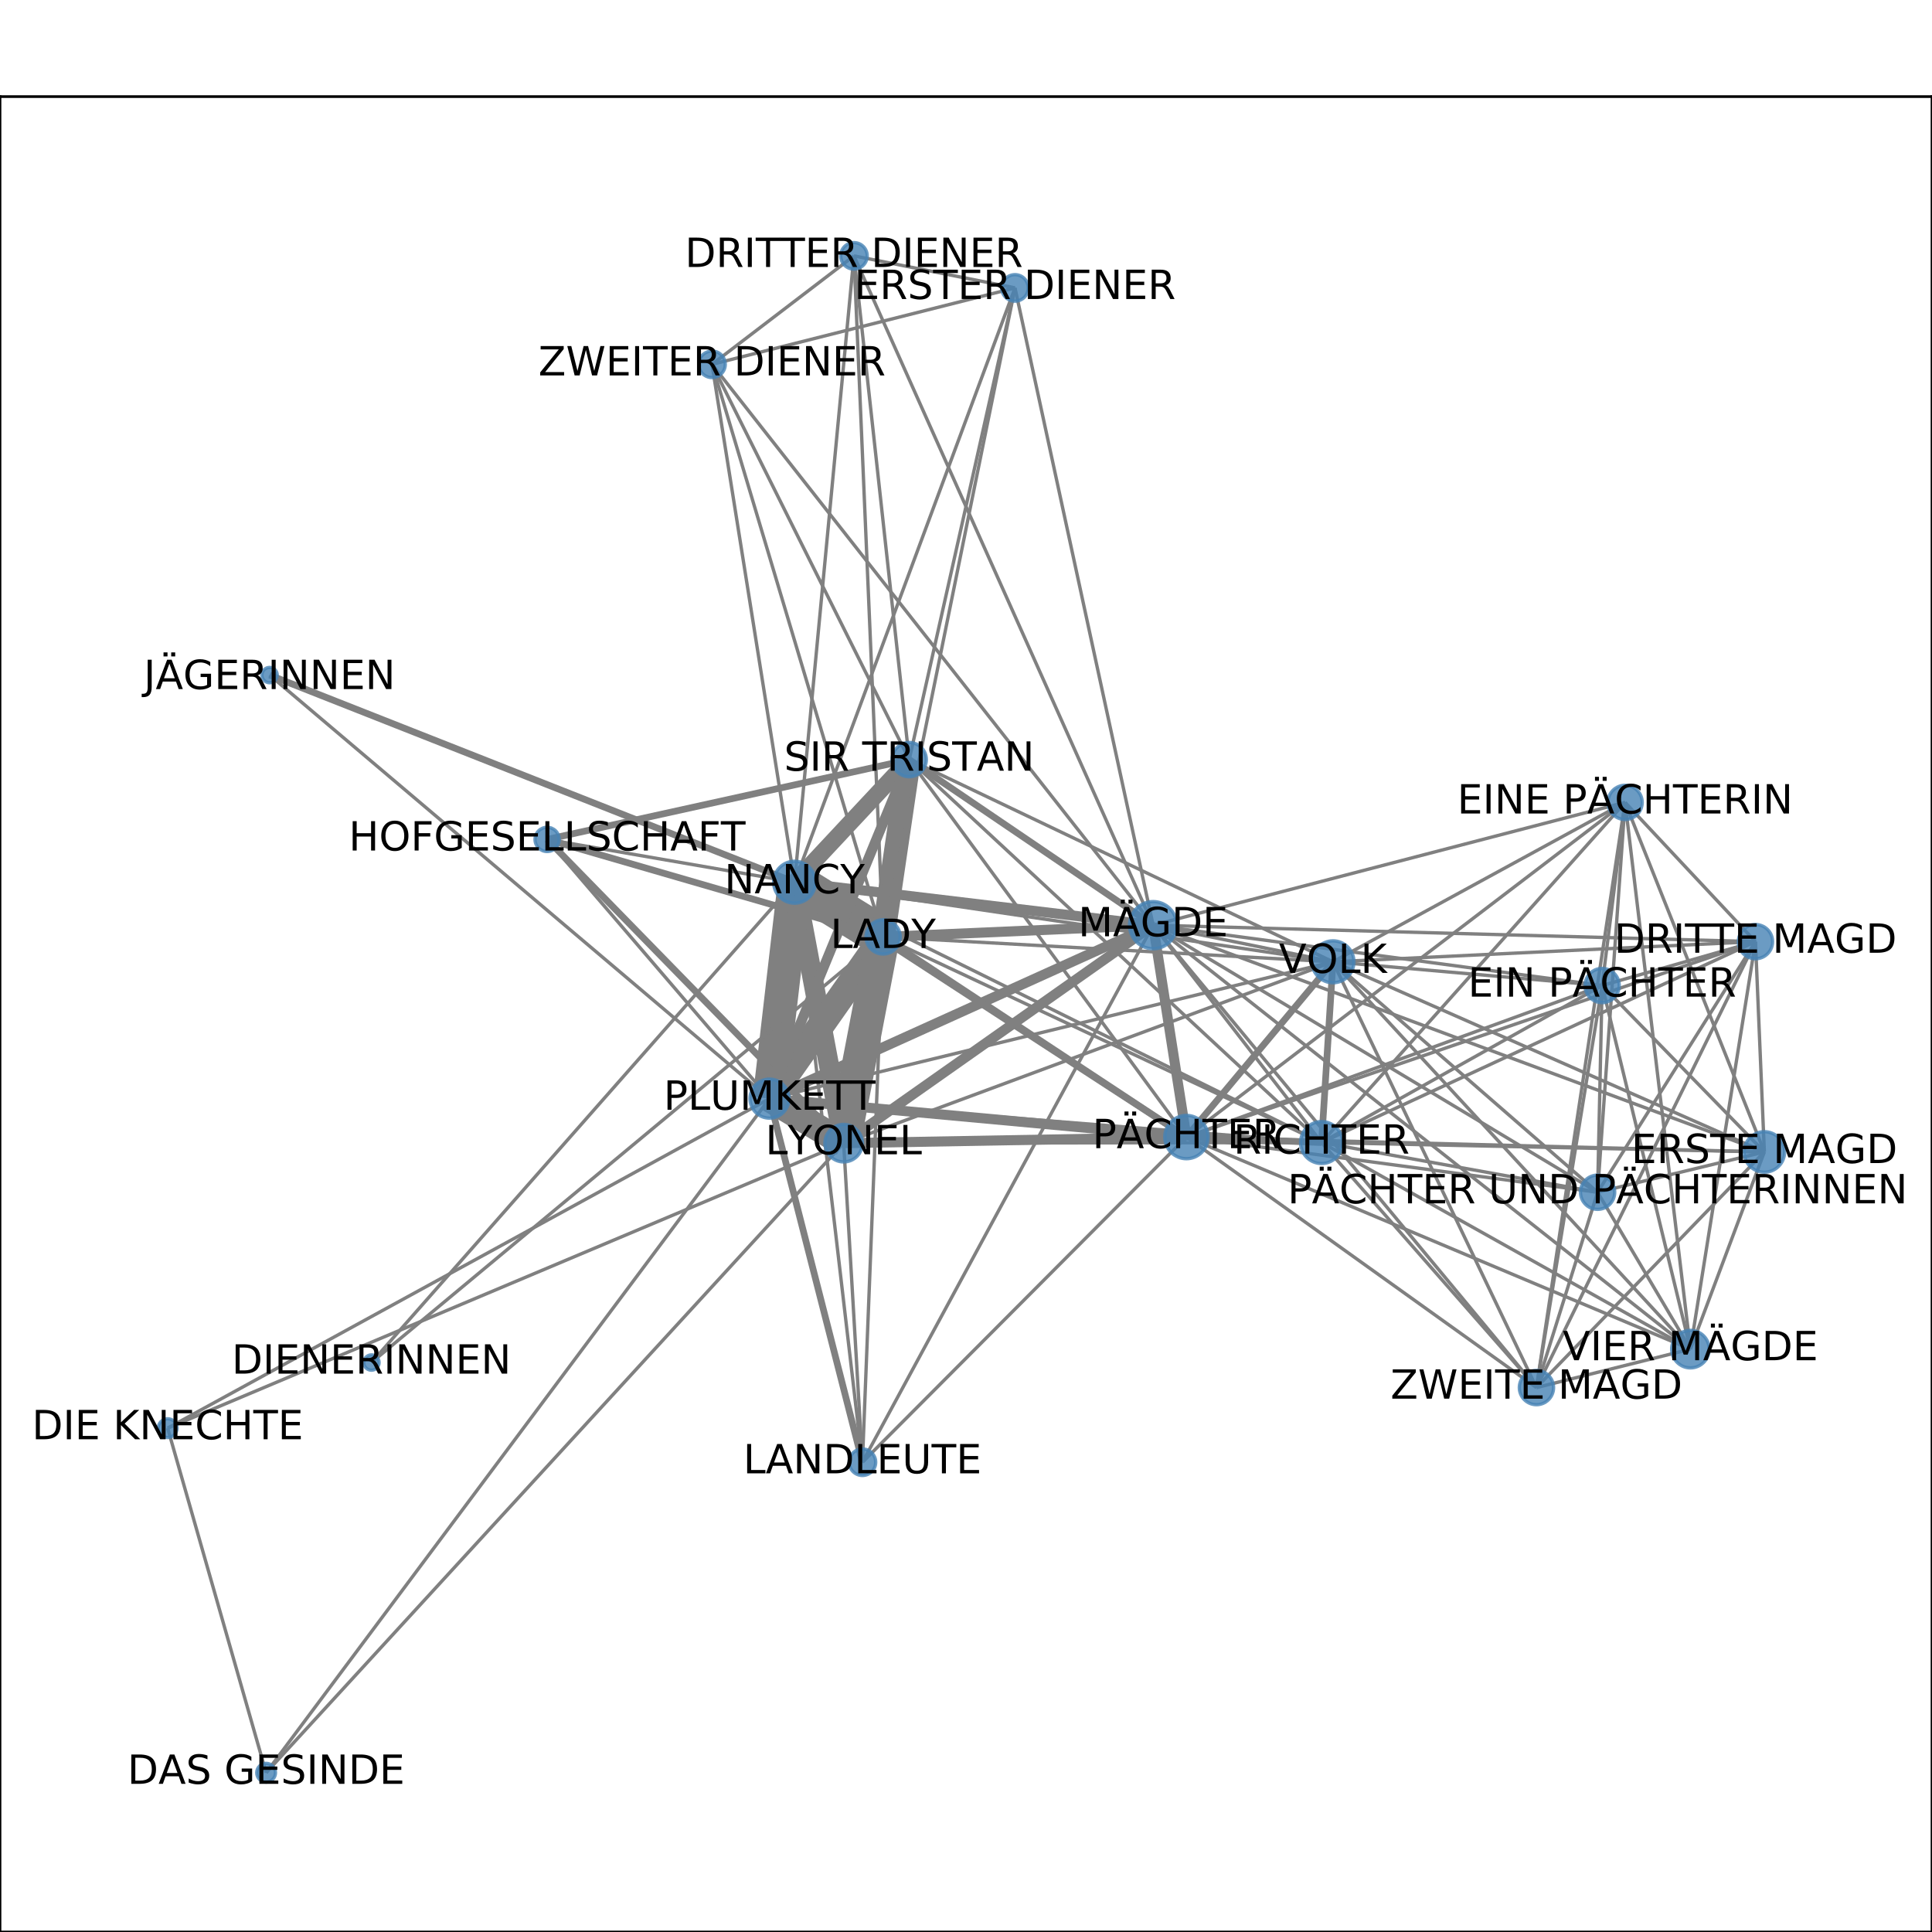<?xml version="1.0" encoding="utf-8" standalone="no"?>
<!DOCTYPE svg PUBLIC "-//W3C//DTD SVG 1.1//EN"
  "http://www.w3.org/Graphics/SVG/1.1/DTD/svg11.dtd">
<!-- Created with matplotlib (http://matplotlib.org/) -->
<svg height="576pt" version="1.1" viewBox="0 0 576 576" width="576pt" xmlns="http://www.w3.org/2000/svg" xmlns:xlink="http://www.w3.org/1999/xlink">
 <defs>
  <style type="text/css">
*{stroke-linecap:butt;stroke-linejoin:round;}
  </style>
 </defs>
 <g id="figure_1">
  <g id="patch_1">
   <path d="M 0 576 
L 576 576 
L 576 0 
L 0 0 
z
" style="fill:#ffffff;"/>
  </g>
  <g id="axes_1">
   <g id="patch_2">
    <path d="M 0 576 
L 576 576 
L 576 28.8 
L 0 28.8 
z
" style="fill:#ffffff;"/>
   </g>
   <g id="LineCollection_1">
    <path clip-path="url(#pda41add361)" d="M 236.893 263.021 
L 302.603 85.835 
" style="fill:none;stroke:#808080;"/>
    <path clip-path="url(#pda41add361)" d="M 236.893 263.021 
L 110.739 406.223 
" style="fill:none;stroke:#808080;"/>
    <path clip-path="url(#pda41add361)" d="M 236.893 263.021 
L 251.524 340.82 
" style="fill:none;stroke:#808080;stroke-width:6;"/>
    <path clip-path="url(#pda41add361)" d="M 236.893 263.021 
L 343.788 275.83 
" style="fill:none;stroke:#808080;stroke-width:3;"/>
    <path clip-path="url(#pda41add361)" d="M 236.893 263.021 
L 212.277 108.618 
" style="fill:none;stroke:#808080;"/>
    <path clip-path="url(#pda41add361)" d="M 236.893 263.021 
L 254.593 76.284 
" style="fill:none;stroke:#808080;"/>
    <path clip-path="url(#pda41add361)" d="M 236.893 263.021 
L 229.416 327.541 
" style="fill:none;stroke:#808080;stroke-width:10;"/>
    <path clip-path="url(#pda41add361)" d="M 236.893 263.021 
L 394.005 340.636 
" style="fill:none;stroke:#808080;"/>
    <path clip-path="url(#pda41add361)" d="M 236.893 263.021 
L 353.716 339 
" style="fill:none;stroke:#808080;stroke-width:2;"/>
    <path clip-path="url(#pda41add361)" d="M 236.893 263.021 
L 80.369 201.268 
" style="fill:none;stroke:#808080;stroke-width:2;"/>
    <path clip-path="url(#pda41add361)" d="M 236.893 263.021 
L 263.287 279.326 
" style="fill:none;stroke:#808080;stroke-width:12;"/>
    <path clip-path="url(#pda41add361)" d="M 236.893 263.021 
L 163.117 250.26 
" style="fill:none;stroke:#808080;"/>
    <path clip-path="url(#pda41add361)" d="M 236.893 263.021 
L 271.07 226.466 
" style="fill:none;stroke:#808080;stroke-width:5;"/>
    <path clip-path="url(#pda41add361)" d="M 236.893 263.021 
L 257.122 435.942 
" style="fill:none;stroke:#808080;"/>
    <path clip-path="url(#pda41add361)" d="M 236.893 263.021 
L 397.406 286.749 
" style="fill:none;stroke:#808080;"/>
    <path clip-path="url(#pda41add361)" d="M 257.122 435.942 
L 251.524 340.82 
" style="fill:none;stroke:#808080;"/>
    <path clip-path="url(#pda41add361)" d="M 257.122 435.942 
L 343.788 275.83 
" style="fill:none;stroke:#808080;"/>
    <path clip-path="url(#pda41add361)" d="M 257.122 435.942 
L 263.287 279.326 
" style="fill:none;stroke:#808080;"/>
    <path clip-path="url(#pda41add361)" d="M 257.122 435.942 
L 229.416 327.541 
" style="fill:none;stroke:#808080;stroke-width:2;"/>
    <path clip-path="url(#pda41add361)" d="M 257.122 435.942 
L 353.716 339 
" style="fill:none;stroke:#808080;"/>
    <path clip-path="url(#pda41add361)" d="M 212.277 108.618 
L 302.603 85.835 
" style="fill:none;stroke:#808080;"/>
    <path clip-path="url(#pda41add361)" d="M 212.277 108.618 
L 343.788 275.83 
" style="fill:none;stroke:#808080;"/>
    <path clip-path="url(#pda41add361)" d="M 212.277 108.618 
L 263.287 279.326 
" style="fill:none;stroke:#808080;"/>
    <path clip-path="url(#pda41add361)" d="M 212.277 108.618 
L 254.593 76.284 
" style="fill:none;stroke:#808080;"/>
    <path clip-path="url(#pda41add361)" d="M 212.277 108.618 
L 271.07 226.466 
" style="fill:none;stroke:#808080;"/>
    <path clip-path="url(#pda41add361)" d="M 110.739 406.223 
L 263.287 279.326 
" style="fill:none;stroke:#808080;"/>
    <path clip-path="url(#pda41add361)" d="M 229.416 327.541 
L 251.524 340.82 
" style="fill:none;stroke:#808080;stroke-width:8;"/>
    <path clip-path="url(#pda41add361)" d="M 229.416 327.541 
L 343.788 275.83 
" style="fill:none;stroke:#808080;stroke-width:3;"/>
    <path clip-path="url(#pda41add361)" d="M 229.416 327.541 
L 80.369 201.268 
" style="fill:none;stroke:#808080;"/>
    <path clip-path="url(#pda41add361)" d="M 229.416 327.541 
L 79.338 528.516 
" style="fill:none;stroke:#808080;"/>
    <path clip-path="url(#pda41add361)" d="M 229.416 327.541 
L 394.005 340.636 
" style="fill:none;stroke:#808080;"/>
    <path clip-path="url(#pda41add361)" d="M 229.416 327.541 
L 353.716 339 
" style="fill:none;stroke:#808080;stroke-width:3;"/>
    <path clip-path="url(#pda41add361)" d="M 229.416 327.541 
L 263.287 279.326 
" style="fill:none;stroke:#808080;stroke-width:8;"/>
    <path clip-path="url(#pda41add361)" d="M 229.416 327.541 
L 49.983 425.784 
" style="fill:none;stroke:#808080;"/>
    <path clip-path="url(#pda41add361)" d="M 229.416 327.541 
L 163.117 250.26 
" style="fill:none;stroke:#808080;"/>
    <path clip-path="url(#pda41add361)" d="M 229.416 327.541 
L 271.07 226.466 
" style="fill:none;stroke:#808080;stroke-width:3;"/>
    <path clip-path="url(#pda41add361)" d="M 229.416 327.541 
L 397.406 286.749 
" style="fill:none;stroke:#808080;"/>
    <path clip-path="url(#pda41add361)" d="M 79.338 528.516 
L 251.524 340.82 
" style="fill:none;stroke:#808080;"/>
    <path clip-path="url(#pda41add361)" d="M 79.338 528.516 
L 49.983 425.784 
" style="fill:none;stroke:#808080;"/>
    <path clip-path="url(#pda41add361)" d="M 394.005 340.636 
L 458.072 413.688 
" style="fill:none;stroke:#808080;"/>
    <path clip-path="url(#pda41add361)" d="M 394.005 340.636 
L 251.524 340.82 
" style="fill:none;stroke:#808080;"/>
    <path clip-path="url(#pda41add361)" d="M 394.005 340.636 
L 343.788 275.83 
" style="fill:none;stroke:#808080;"/>
    <path clip-path="url(#pda41add361)" d="M 394.005 340.636 
L 353.716 339 
" style="fill:none;stroke:#808080;stroke-width:2;"/>
    <path clip-path="url(#pda41add361)" d="M 394.005 340.636 
L 484.497 239.223 
" style="fill:none;stroke:#808080;"/>
    <path clip-path="url(#pda41add361)" d="M 394.005 340.636 
L 476.301 355.448 
" style="fill:none;stroke:#808080;"/>
    <path clip-path="url(#pda41add361)" d="M 394.005 340.636 
L 523.372 280.737 
" style="fill:none;stroke:#808080;"/>
    <path clip-path="url(#pda41add361)" d="M 394.005 340.636 
L 477.65 293.822 
" style="fill:none;stroke:#808080;"/>
    <path clip-path="url(#pda41add361)" d="M 394.005 340.636 
L 503.977 402.226 
" style="fill:none;stroke:#808080;"/>
    <path clip-path="url(#pda41add361)" d="M 394.005 340.636 
L 271.07 226.466 
" style="fill:none;stroke:#808080;"/>
    <path clip-path="url(#pda41add361)" d="M 394.005 340.636 
L 526.017 343.439 
" style="fill:none;stroke:#808080;"/>
    <path clip-path="url(#pda41add361)" d="M 394.005 340.636 
L 263.287 279.326 
" style="fill:none;stroke:#808080;"/>
    <path clip-path="url(#pda41add361)" d="M 394.005 340.636 
L 397.406 286.749 
" style="fill:none;stroke:#808080;stroke-width:2;"/>
    <path clip-path="url(#pda41add361)" d="M 353.716 339 
L 251.524 340.82 
" style="fill:none;stroke:#808080;stroke-width:3;"/>
    <path clip-path="url(#pda41add361)" d="M 353.716 339 
L 343.788 275.83 
" style="fill:none;stroke:#808080;stroke-width:3;"/>
    <path clip-path="url(#pda41add361)" d="M 353.716 339 
L 484.497 239.223 
" style="fill:none;stroke:#808080;"/>
    <path clip-path="url(#pda41add361)" d="M 353.716 339 
L 476.301 355.448 
" style="fill:none;stroke:#808080;"/>
    <path clip-path="url(#pda41add361)" d="M 353.716 339 
L 263.287 279.326 
" style="fill:none;stroke:#808080;stroke-width:2;"/>
    <path clip-path="url(#pda41add361)" d="M 353.716 339 
L 477.65 293.822 
" style="fill:none;stroke:#808080;"/>
    <path clip-path="url(#pda41add361)" d="M 353.716 339 
L 503.977 402.226 
" style="fill:none;stroke:#808080;"/>
    <path clip-path="url(#pda41add361)" d="M 353.716 339 
L 523.372 280.737 
" style="fill:none;stroke:#808080;"/>
    <path clip-path="url(#pda41add361)" d="M 353.716 339 
L 526.017 343.439 
" style="fill:none;stroke:#808080;"/>
    <path clip-path="url(#pda41add361)" d="M 353.716 339 
L 458.072 413.688 
" style="fill:none;stroke:#808080;"/>
    <path clip-path="url(#pda41add361)" d="M 353.716 339 
L 271.07 226.466 
" style="fill:none;stroke:#808080;"/>
    <path clip-path="url(#pda41add361)" d="M 353.716 339 
L 397.406 286.749 
" style="fill:none;stroke:#808080;stroke-width:2;"/>
    <path clip-path="url(#pda41add361)" d="M 458.072 413.688 
L 484.497 239.223 
" style="fill:none;stroke:#808080;"/>
    <path clip-path="url(#pda41add361)" d="M 458.072 413.688 
L 476.301 355.448 
" style="fill:none;stroke:#808080;"/>
    <path clip-path="url(#pda41add361)" d="M 458.072 413.688 
L 343.788 275.83 
" style="fill:none;stroke:#808080;"/>
    <path clip-path="url(#pda41add361)" d="M 458.072 413.688 
L 523.372 280.737 
" style="fill:none;stroke:#808080;"/>
    <path clip-path="url(#pda41add361)" d="M 458.072 413.688 
L 477.65 293.822 
" style="fill:none;stroke:#808080;"/>
    <path clip-path="url(#pda41add361)" d="M 458.072 413.688 
L 503.977 402.226 
" style="fill:none;stroke:#808080;"/>
    <path clip-path="url(#pda41add361)" d="M 458.072 413.688 
L 526.017 343.439 
" style="fill:none;stroke:#808080;"/>
    <path clip-path="url(#pda41add361)" d="M 458.072 413.688 
L 397.406 286.749 
" style="fill:none;stroke:#808080;"/>
    <path clip-path="url(#pda41add361)" d="M 476.301 355.448 
L 484.497 239.223 
" style="fill:none;stroke:#808080;"/>
    <path clip-path="url(#pda41add361)" d="M 476.301 355.448 
L 343.788 275.83 
" style="fill:none;stroke:#808080;"/>
    <path clip-path="url(#pda41add361)" d="M 476.301 355.448 
L 477.65 293.822 
" style="fill:none;stroke:#808080;"/>
    <path clip-path="url(#pda41add361)" d="M 476.301 355.448 
L 503.977 402.226 
" style="fill:none;stroke:#808080;"/>
    <path clip-path="url(#pda41add361)" d="M 476.301 355.448 
L 526.017 343.439 
" style="fill:none;stroke:#808080;"/>
    <path clip-path="url(#pda41add361)" d="M 476.301 355.448 
L 523.372 280.737 
" style="fill:none;stroke:#808080;"/>
    <path clip-path="url(#pda41add361)" d="M 476.301 355.448 
L 397.406 286.749 
" style="fill:none;stroke:#808080;"/>
    <path clip-path="url(#pda41add361)" d="M 477.65 293.822 
L 484.497 239.223 
" style="fill:none;stroke:#808080;"/>
    <path clip-path="url(#pda41add361)" d="M 477.65 293.822 
L 343.788 275.83 
" style="fill:none;stroke:#808080;"/>
    <path clip-path="url(#pda41add361)" d="M 477.65 293.822 
L 503.977 402.226 
" style="fill:none;stroke:#808080;"/>
    <path clip-path="url(#pda41add361)" d="M 477.65 293.822 
L 526.017 343.439 
" style="fill:none;stroke:#808080;"/>
    <path clip-path="url(#pda41add361)" d="M 477.65 293.822 
L 523.372 280.737 
" style="fill:none;stroke:#808080;"/>
    <path clip-path="url(#pda41add361)" d="M 477.65 293.822 
L 397.406 286.749 
" style="fill:none;stroke:#808080;"/>
    <path clip-path="url(#pda41add361)" d="M 503.977 402.226 
L 484.497 239.223 
" style="fill:none;stroke:#808080;"/>
    <path clip-path="url(#pda41add361)" d="M 503.977 402.226 
L 343.788 275.83 
" style="fill:none;stroke:#808080;"/>
    <path clip-path="url(#pda41add361)" d="M 503.977 402.226 
L 523.372 280.737 
" style="fill:none;stroke:#808080;"/>
    <path clip-path="url(#pda41add361)" d="M 503.977 402.226 
L 526.017 343.439 
" style="fill:none;stroke:#808080;"/>
    <path clip-path="url(#pda41add361)" d="M 503.977 402.226 
L 397.406 286.749 
" style="fill:none;stroke:#808080;"/>
    <path clip-path="url(#pda41add361)" d="M 271.07 226.466 
L 302.603 85.835 
" style="fill:none;stroke:#808080;"/>
    <path clip-path="url(#pda41add361)" d="M 271.07 226.466 
L 251.524 340.82 
" style="fill:none;stroke:#808080;stroke-width:4;"/>
    <path clip-path="url(#pda41add361)" d="M 271.07 226.466 
L 343.788 275.83 
" style="fill:none;stroke:#808080;stroke-width:2;"/>
    <path clip-path="url(#pda41add361)" d="M 271.07 226.466 
L 254.593 76.284 
" style="fill:none;stroke:#808080;"/>
    <path clip-path="url(#pda41add361)" d="M 271.07 226.466 
L 263.287 279.326 
" style="fill:none;stroke:#808080;stroke-width:7;"/>
    <path clip-path="url(#pda41add361)" d="M 271.07 226.466 
L 163.117 250.26 
" style="fill:none;stroke:#808080;stroke-width:2;"/>
    <path clip-path="url(#pda41add361)" d="M 271.07 226.466 
L 397.406 286.749 
" style="fill:none;stroke:#808080;"/>
    <path clip-path="url(#pda41add361)" d="M 526.017 343.439 
L 484.497 239.223 
" style="fill:none;stroke:#808080;"/>
    <path clip-path="url(#pda41add361)" d="M 526.017 343.439 
L 343.788 275.83 
" style="fill:none;stroke:#808080;"/>
    <path clip-path="url(#pda41add361)" d="M 526.017 343.439 
L 523.372 280.737 
" style="fill:none;stroke:#808080;"/>
    <path clip-path="url(#pda41add361)" d="M 526.017 343.439 
L 397.406 286.749 
" style="fill:none;stroke:#808080;"/>
    <path clip-path="url(#pda41add361)" d="M 251.524 340.82 
L 343.788 275.83 
" style="fill:none;stroke:#808080;stroke-width:3;"/>
    <path clip-path="url(#pda41add361)" d="M 251.524 340.82 
L 263.287 279.326 
" style="fill:none;stroke:#808080;stroke-width:10;"/>
    <path clip-path="url(#pda41add361)" d="M 251.524 340.82 
L 49.983 425.784 
" style="fill:none;stroke:#808080;"/>
    <path clip-path="url(#pda41add361)" d="M 251.524 340.82 
L 163.117 250.26 
" style="fill:none;stroke:#808080;stroke-width:2;"/>
    <path clip-path="url(#pda41add361)" d="M 251.524 340.82 
L 397.406 286.749 
" style="fill:none;stroke:#808080;"/>
    <path clip-path="url(#pda41add361)" d="M 343.788 275.83 
L 254.593 76.284 
" style="fill:none;stroke:#808080;"/>
    <path clip-path="url(#pda41add361)" d="M 343.788 275.83 
L 484.497 239.223 
" style="fill:none;stroke:#808080;"/>
    <path clip-path="url(#pda41add361)" d="M 343.788 275.83 
L 302.603 85.835 
" style="fill:none;stroke:#808080;"/>
    <path clip-path="url(#pda41add361)" d="M 343.788 275.83 
L 523.372 280.737 
" style="fill:none;stroke:#808080;"/>
    <path clip-path="url(#pda41add361)" d="M 343.788 275.83 
L 397.406 286.749 
" style="fill:none;stroke:#808080;"/>
    <path clip-path="url(#pda41add361)" d="M 343.788 275.83 
L 263.287 279.326 
" style="fill:none;stroke:#808080;stroke-width:3;"/>
    <path clip-path="url(#pda41add361)" d="M 254.593 76.284 
L 302.603 85.835 
" style="fill:none;stroke:#808080;"/>
    <path clip-path="url(#pda41add361)" d="M 254.593 76.284 
L 263.287 279.326 
" style="fill:none;stroke:#808080;"/>
    <path clip-path="url(#pda41add361)" d="M 484.497 239.223 
L 523.372 280.737 
" style="fill:none;stroke:#808080;"/>
    <path clip-path="url(#pda41add361)" d="M 484.497 239.223 
L 397.406 286.749 
" style="fill:none;stroke:#808080;"/>
    <path clip-path="url(#pda41add361)" d="M 302.603 85.835 
L 263.287 279.326 
" style="fill:none;stroke:#808080;"/>
    <path clip-path="url(#pda41add361)" d="M 523.372 280.737 
L 397.406 286.749 
" style="fill:none;stroke:#808080;"/>
    <path clip-path="url(#pda41add361)" d="M 163.117 250.26 
L 263.287 279.326 
" style="fill:none;stroke:#808080;stroke-width:2;"/>
    <path clip-path="url(#pda41add361)" d="M 263.287 279.326 
L 397.406 286.749 
" style="fill:none;stroke:#808080;"/>
   </g>
   <g id="matplotlib.axis_1">
    <g id="xtick_1">
     <g id="line2d_1">
      <defs>
       <path d="M 0 0 
L 0 3.5 
" id="mb7a599c7cd" style="stroke:#000000;stroke-width:0.8;"/>
      </defs>
      <g>
       <use style="stroke:#000000;stroke-width:0.8;" x="49.983" xlink:href="#mb7a599c7cd" y="576"/>
      </g>
     </g>
     <g id="text_1">
      <!-- 0.0 -->
      <defs>
       <path d="M 31.781 66.406 
Q 24.172 66.406 20.328 58.906 
Q 16.5 51.422 16.5 36.375 
Q 16.5 21.391 20.328 13.891 
Q 24.172 6.391 31.781 6.391 
Q 39.453 6.391 43.281 13.891 
Q 47.125 21.391 47.125 36.375 
Q 47.125 51.422 43.281 58.906 
Q 39.453 66.406 31.781 66.406 
z
M 31.781 74.219 
Q 44.047 74.219 50.516 64.516 
Q 56.984 54.828 56.984 36.375 
Q 56.984 17.969 50.516 8.266 
Q 44.047 -1.422 31.781 -1.422 
Q 19.531 -1.422 13.062 8.266 
Q 6.594 17.969 6.594 36.375 
Q 6.594 54.828 13.062 64.516 
Q 19.531 74.219 31.781 74.219 
z
" id="DejaVuSans-30"/>
       <path d="M 10.688 12.406 
L 21 12.406 
L 21 0 
L 10.688 0 
z
" id="DejaVuSans-2e"/>
      </defs>
      <g transform="translate(42.032 590.598)scale(0.1 -0.1)">
       <use xlink:href="#DejaVuSans-30"/>
       <use x="63.623" xlink:href="#DejaVuSans-2e"/>
       <use x="95.41" xlink:href="#DejaVuSans-30"/>
      </g>
     </g>
    </g>
    <g id="xtick_2">
     <g id="line2d_2">
      <g>
       <use style="stroke:#000000;stroke-width:0.8;" x="145.19" xlink:href="#mb7a599c7cd" y="576"/>
      </g>
     </g>
     <g id="text_2">
      <!-- 0.2 -->
      <defs>
       <path d="M 19.188 8.297 
L 53.609 8.297 
L 53.609 0 
L 7.328 0 
L 7.328 8.297 
Q 12.938 14.109 22.625 23.891 
Q 32.328 33.688 34.812 36.531 
Q 39.547 41.844 41.422 45.531 
Q 43.312 49.219 43.312 52.781 
Q 43.312 58.594 39.234 62.25 
Q 35.156 65.922 28.609 65.922 
Q 23.969 65.922 18.812 64.312 
Q 13.672 62.703 7.812 59.422 
L 7.812 69.391 
Q 13.766 71.781 18.938 73 
Q 24.125 74.219 28.422 74.219 
Q 39.75 74.219 46.484 68.547 
Q 53.219 62.891 53.219 53.422 
Q 53.219 48.922 51.531 44.891 
Q 49.859 40.875 45.406 35.406 
Q 44.188 33.984 37.641 27.219 
Q 31.109 20.453 19.188 8.297 
z
" id="DejaVuSans-32"/>
      </defs>
      <g transform="translate(137.239 590.598)scale(0.1 -0.1)">
       <use xlink:href="#DejaVuSans-30"/>
       <use x="63.623" xlink:href="#DejaVuSans-2e"/>
       <use x="95.41" xlink:href="#DejaVuSans-32"/>
      </g>
     </g>
    </g>
    <g id="xtick_3">
     <g id="line2d_3">
      <g>
       <use style="stroke:#000000;stroke-width:0.8;" x="240.397" xlink:href="#mb7a599c7cd" y="576"/>
      </g>
     </g>
     <g id="text_3">
      <!-- 0.4 -->
      <defs>
       <path d="M 37.797 64.312 
L 12.891 25.391 
L 37.797 25.391 
z
M 35.203 72.906 
L 47.609 72.906 
L 47.609 25.391 
L 58.016 25.391 
L 58.016 17.188 
L 47.609 17.188 
L 47.609 0 
L 37.797 0 
L 37.797 17.188 
L 4.891 17.188 
L 4.891 26.703 
z
" id="DejaVuSans-34"/>
      </defs>
      <g transform="translate(232.445 590.598)scale(0.1 -0.1)">
       <use xlink:href="#DejaVuSans-30"/>
       <use x="63.623" xlink:href="#DejaVuSans-2e"/>
       <use x="95.41" xlink:href="#DejaVuSans-34"/>
      </g>
     </g>
    </g>
    <g id="xtick_4">
     <g id="line2d_4">
      <g>
       <use style="stroke:#000000;stroke-width:0.8;" x="335.603" xlink:href="#mb7a599c7cd" y="576"/>
      </g>
     </g>
     <g id="text_4">
      <!-- 0.6 -->
      <defs>
       <path d="M 33.016 40.375 
Q 26.375 40.375 22.484 35.828 
Q 18.609 31.297 18.609 23.391 
Q 18.609 15.531 22.484 10.953 
Q 26.375 6.391 33.016 6.391 
Q 39.656 6.391 43.531 10.953 
Q 47.406 15.531 47.406 23.391 
Q 47.406 31.297 43.531 35.828 
Q 39.656 40.375 33.016 40.375 
z
M 52.594 71.297 
L 52.594 62.312 
Q 48.875 64.062 45.094 64.984 
Q 41.312 65.922 37.594 65.922 
Q 27.828 65.922 22.672 59.328 
Q 17.531 52.734 16.797 39.406 
Q 19.672 43.656 24.016 45.922 
Q 28.375 48.188 33.594 48.188 
Q 44.578 48.188 50.953 41.516 
Q 57.328 34.859 57.328 23.391 
Q 57.328 12.156 50.688 5.359 
Q 44.047 -1.422 33.016 -1.422 
Q 20.359 -1.422 13.672 8.266 
Q 6.984 17.969 6.984 36.375 
Q 6.984 53.656 15.188 63.938 
Q 23.391 74.219 37.203 74.219 
Q 40.922 74.219 44.703 73.484 
Q 48.484 72.75 52.594 71.297 
z
" id="DejaVuSans-36"/>
      </defs>
      <g transform="translate(327.652 590.598)scale(0.1 -0.1)">
       <use xlink:href="#DejaVuSans-30"/>
       <use x="63.623" xlink:href="#DejaVuSans-2e"/>
       <use x="95.41" xlink:href="#DejaVuSans-36"/>
      </g>
     </g>
    </g>
    <g id="xtick_5">
     <g id="line2d_5">
      <g>
       <use style="stroke:#000000;stroke-width:0.8;" x="430.81" xlink:href="#mb7a599c7cd" y="576"/>
      </g>
     </g>
     <g id="text_5">
      <!-- 0.8 -->
      <defs>
       <path d="M 31.781 34.625 
Q 24.75 34.625 20.719 30.859 
Q 16.703 27.094 16.703 20.516 
Q 16.703 13.922 20.719 10.156 
Q 24.75 6.391 31.781 6.391 
Q 38.812 6.391 42.859 10.172 
Q 46.922 13.969 46.922 20.516 
Q 46.922 27.094 42.891 30.859 
Q 38.875 34.625 31.781 34.625 
z
M 21.922 38.812 
Q 15.578 40.375 12.031 44.719 
Q 8.5 49.078 8.5 55.328 
Q 8.5 64.062 14.719 69.141 
Q 20.953 74.219 31.781 74.219 
Q 42.672 74.219 48.875 69.141 
Q 55.078 64.062 55.078 55.328 
Q 55.078 49.078 51.531 44.719 
Q 48 40.375 41.703 38.812 
Q 48.828 37.156 52.797 32.312 
Q 56.781 27.484 56.781 20.516 
Q 56.781 9.906 50.312 4.234 
Q 43.844 -1.422 31.781 -1.422 
Q 19.734 -1.422 13.25 4.234 
Q 6.781 9.906 6.781 20.516 
Q 6.781 27.484 10.781 32.312 
Q 14.797 37.156 21.922 38.812 
z
M 18.312 54.391 
Q 18.312 48.734 21.844 45.562 
Q 25.391 42.391 31.781 42.391 
Q 38.141 42.391 41.719 45.562 
Q 45.312 48.734 45.312 54.391 
Q 45.312 60.062 41.719 63.234 
Q 38.141 66.406 31.781 66.406 
Q 25.391 66.406 21.844 63.234 
Q 18.312 60.062 18.312 54.391 
z
" id="DejaVuSans-38"/>
      </defs>
      <g transform="translate(422.858 590.598)scale(0.1 -0.1)">
       <use xlink:href="#DejaVuSans-30"/>
       <use x="63.623" xlink:href="#DejaVuSans-2e"/>
       <use x="95.41" xlink:href="#DejaVuSans-38"/>
      </g>
     </g>
    </g>
    <g id="xtick_6">
     <g id="line2d_6">
      <g>
       <use style="stroke:#000000;stroke-width:0.8;" x="526.017" xlink:href="#mb7a599c7cd" y="576"/>
      </g>
     </g>
     <g id="text_6">
      <!-- 1.0 -->
      <defs>
       <path d="M 12.406 8.297 
L 28.516 8.297 
L 28.516 63.922 
L 10.984 60.406 
L 10.984 69.391 
L 28.422 72.906 
L 38.281 72.906 
L 38.281 8.297 
L 54.391 8.297 
L 54.391 0 
L 12.406 0 
z
" id="DejaVuSans-31"/>
      </defs>
      <g transform="translate(518.065 590.598)scale(0.1 -0.1)">
       <use xlink:href="#DejaVuSans-31"/>
       <use x="63.623" xlink:href="#DejaVuSans-2e"/>
       <use x="95.41" xlink:href="#DejaVuSans-30"/>
      </g>
     </g>
    </g>
   </g>
   <g id="matplotlib.axis_2">
    <g id="ytick_1">
     <g id="line2d_7">
      <defs>
       <path d="M 0 0 
L -3.5 0 
" id="m2948ae6fe8" style="stroke:#000000;stroke-width:0.8;"/>
      </defs>
      <g>
       <use style="stroke:#000000;stroke-width:0.8;" x="0" xlink:href="#m2948ae6fe8" y="528.516"/>
      </g>
     </g>
     <g id="text_7">
      <!-- 0.0 -->
      <g transform="translate(-22.903 532.315)scale(0.1 -0.1)">
       <use xlink:href="#DejaVuSans-30"/>
       <use x="63.623" xlink:href="#DejaVuSans-2e"/>
       <use x="95.41" xlink:href="#DejaVuSans-30"/>
      </g>
     </g>
    </g>
    <g id="ytick_2">
     <g id="line2d_8">
      <g>
       <use style="stroke:#000000;stroke-width:0.8;" x="0" xlink:href="#m2948ae6fe8" y="465.297"/>
      </g>
     </g>
     <g id="text_8">
      <!-- 0.1 -->
      <g transform="translate(-22.903 469.096)scale(0.1 -0.1)">
       <use xlink:href="#DejaVuSans-30"/>
       <use x="63.623" xlink:href="#DejaVuSans-2e"/>
       <use x="95.41" xlink:href="#DejaVuSans-31"/>
      </g>
     </g>
    </g>
    <g id="ytick_3">
     <g id="line2d_9">
      <g>
       <use style="stroke:#000000;stroke-width:0.8;" x="0" xlink:href="#m2948ae6fe8" y="402.078"/>
      </g>
     </g>
     <g id="text_9">
      <!-- 0.2 -->
      <g transform="translate(-22.903 405.877)scale(0.1 -0.1)">
       <use xlink:href="#DejaVuSans-30"/>
       <use x="63.623" xlink:href="#DejaVuSans-2e"/>
       <use x="95.41" xlink:href="#DejaVuSans-32"/>
      </g>
     </g>
    </g>
    <g id="ytick_4">
     <g id="line2d_10">
      <g>
       <use style="stroke:#000000;stroke-width:0.8;" x="0" xlink:href="#m2948ae6fe8" y="338.859"/>
      </g>
     </g>
     <g id="text_10">
      <!-- 0.3 -->
      <defs>
       <path d="M 40.578 39.312 
Q 47.656 37.797 51.625 33 
Q 55.609 28.219 55.609 21.188 
Q 55.609 10.406 48.188 4.484 
Q 40.766 -1.422 27.094 -1.422 
Q 22.516 -1.422 17.656 -0.516 
Q 12.797 0.391 7.625 2.203 
L 7.625 11.719 
Q 11.719 9.328 16.594 8.109 
Q 21.484 6.891 26.812 6.891 
Q 36.078 6.891 40.938 10.547 
Q 45.797 14.203 45.797 21.188 
Q 45.797 27.641 41.281 31.266 
Q 36.766 34.906 28.719 34.906 
L 20.219 34.906 
L 20.219 43.016 
L 29.109 43.016 
Q 36.375 43.016 40.234 45.922 
Q 44.094 48.828 44.094 54.297 
Q 44.094 59.906 40.109 62.906 
Q 36.141 65.922 28.719 65.922 
Q 24.656 65.922 20.016 65.031 
Q 15.375 64.156 9.812 62.312 
L 9.812 71.094 
Q 15.438 72.656 20.344 73.438 
Q 25.25 74.219 29.594 74.219 
Q 40.828 74.219 47.359 69.109 
Q 53.906 64.016 53.906 55.328 
Q 53.906 49.266 50.438 45.094 
Q 46.969 40.922 40.578 39.312 
z
" id="DejaVuSans-33"/>
      </defs>
      <g transform="translate(-22.903 342.658)scale(0.1 -0.1)">
       <use xlink:href="#DejaVuSans-30"/>
       <use x="63.623" xlink:href="#DejaVuSans-2e"/>
       <use x="95.41" xlink:href="#DejaVuSans-33"/>
      </g>
     </g>
    </g>
    <g id="ytick_5">
     <g id="line2d_11">
      <g>
       <use style="stroke:#000000;stroke-width:0.8;" x="0" xlink:href="#m2948ae6fe8" y="275.64"/>
      </g>
     </g>
     <g id="text_11">
      <!-- 0.4 -->
      <g transform="translate(-22.903 279.439)scale(0.1 -0.1)">
       <use xlink:href="#DejaVuSans-30"/>
       <use x="63.623" xlink:href="#DejaVuSans-2e"/>
       <use x="95.41" xlink:href="#DejaVuSans-34"/>
      </g>
     </g>
    </g>
    <g id="ytick_6">
     <g id="line2d_12">
      <g>
       <use style="stroke:#000000;stroke-width:0.8;" x="0" xlink:href="#m2948ae6fe8" y="212.421"/>
      </g>
     </g>
     <g id="text_12">
      <!-- 0.5 -->
      <defs>
       <path d="M 10.797 72.906 
L 49.516 72.906 
L 49.516 64.594 
L 19.828 64.594 
L 19.828 46.734 
Q 21.969 47.469 24.109 47.828 
Q 26.266 48.188 28.422 48.188 
Q 40.625 48.188 47.75 41.5 
Q 54.891 34.812 54.891 23.391 
Q 54.891 11.625 47.562 5.094 
Q 40.234 -1.422 26.906 -1.422 
Q 22.312 -1.422 17.547 -0.641 
Q 12.797 0.141 7.719 1.703 
L 7.719 11.625 
Q 12.109 9.234 16.797 8.062 
Q 21.484 6.891 26.703 6.891 
Q 35.156 6.891 40.078 11.328 
Q 45.016 15.766 45.016 23.391 
Q 45.016 31 40.078 35.438 
Q 35.156 39.891 26.703 39.891 
Q 22.75 39.891 18.812 39.016 
Q 14.891 38.141 10.797 36.281 
z
" id="DejaVuSans-35"/>
      </defs>
      <g transform="translate(-22.903 216.22)scale(0.1 -0.1)">
       <use xlink:href="#DejaVuSans-30"/>
       <use x="63.623" xlink:href="#DejaVuSans-2e"/>
       <use x="95.41" xlink:href="#DejaVuSans-35"/>
      </g>
     </g>
    </g>
    <g id="ytick_7">
     <g id="line2d_13">
      <g>
       <use style="stroke:#000000;stroke-width:0.8;" x="0" xlink:href="#m2948ae6fe8" y="149.202"/>
      </g>
     </g>
     <g id="text_13">
      <!-- 0.6 -->
      <g transform="translate(-22.903 153.001)scale(0.1 -0.1)">
       <use xlink:href="#DejaVuSans-30"/>
       <use x="63.623" xlink:href="#DejaVuSans-2e"/>
       <use x="95.41" xlink:href="#DejaVuSans-36"/>
      </g>
     </g>
    </g>
    <g id="ytick_8">
     <g id="line2d_14">
      <g>
       <use style="stroke:#000000;stroke-width:0.8;" x="0" xlink:href="#m2948ae6fe8" y="85.983"/>
      </g>
     </g>
     <g id="text_14">
      <!-- 0.7 -->
      <defs>
       <path d="M 8.203 72.906 
L 55.078 72.906 
L 55.078 68.703 
L 28.609 0 
L 18.312 0 
L 43.219 64.594 
L 8.203 64.594 
z
" id="DejaVuSans-37"/>
      </defs>
      <g transform="translate(-22.903 89.783)scale(0.1 -0.1)">
       <use xlink:href="#DejaVuSans-30"/>
       <use x="63.623" xlink:href="#DejaVuSans-2e"/>
       <use x="95.41" xlink:href="#DejaVuSans-37"/>
      </g>
     </g>
    </g>
   </g>
   <g id="PathCollection_1">
    <path clip-path="url(#pda41add361)" d="M 236.893 269.271 
C 238.551 269.271 240.141 268.612 241.313 267.44 
C 242.485 266.268 243.143 264.678 243.143 263.021 
C 243.143 261.363 242.485 259.773 241.313 258.601 
C 240.141 257.429 238.551 256.771 236.893 256.771 
C 235.236 256.771 233.646 257.429 232.474 258.601 
C 231.302 259.773 230.643 261.363 230.643 263.021 
C 230.643 264.678 231.302 266.268 232.474 267.44 
C 233.646 268.612 235.236 269.271 236.893 269.271 
z
" style="fill:#4682b4;fill-opacity:0.8;stroke:#4682b4;stroke-opacity:0.8;"/>
    <path clip-path="url(#pda41add361)" d="M 257.122 439.895 
C 258.17 439.895 259.175 439.479 259.917 438.738 
C 260.658 437.996 261.075 436.991 261.075 435.942 
C 261.075 434.894 260.658 433.889 259.917 433.147 
C 259.175 432.406 258.17 431.99 257.122 431.99 
C 256.073 431.99 255.068 432.406 254.327 433.147 
C 253.585 433.889 253.169 434.894 253.169 435.942 
C 253.169 436.991 253.585 437.996 254.327 438.738 
C 255.068 439.479 256.073 439.895 257.122 439.895 
z
" style="fill:#4682b4;fill-opacity:0.8;stroke:#4682b4;stroke-opacity:0.8;"/>
    <path clip-path="url(#pda41add361)" d="M 212.277 112.571 
C 213.325 112.571 214.331 112.154 215.072 111.413 
C 215.813 110.672 216.23 109.666 216.23 108.618 
C 216.23 107.57 215.813 106.564 215.072 105.823 
C 214.331 105.082 213.325 104.665 212.277 104.665 
C 211.229 104.665 210.223 105.082 209.482 105.823 
C 208.741 106.564 208.324 107.57 208.324 108.618 
C 208.324 109.666 208.741 110.672 209.482 111.413 
C 210.223 112.154 211.229 112.571 212.277 112.571 
z
" style="fill:#4682b4;fill-opacity:0.8;stroke:#4682b4;stroke-opacity:0.8;"/>
    <path clip-path="url(#pda41add361)" d="M 110.739 408.505 
C 111.344 408.505 111.925 408.264 112.353 407.836 
C 112.781 407.408 113.021 406.828 113.021 406.223 
C 113.021 405.617 112.781 405.037 112.353 404.609 
C 111.925 404.181 111.344 403.94 110.739 403.94 
C 110.134 403.94 109.553 404.181 109.125 404.609 
C 108.697 405.037 108.457 405.617 108.457 406.223 
C 108.457 406.828 108.697 407.408 109.125 407.836 
C 109.553 408.264 110.134 408.505 110.739 408.505 
z
" style="fill:#4682b4;fill-opacity:0.8;stroke:#4682b4;stroke-opacity:0.8;"/>
    <path clip-path="url(#pda41add361)" d="M 229.416 333.36 
C 230.959 333.36 232.439 332.747 233.53 331.656 
C 234.621 330.564 235.234 329.084 235.234 327.541 
C 235.234 325.998 234.621 324.518 233.53 323.427 
C 232.439 322.336 230.959 321.723 229.416 321.723 
C 227.873 321.723 226.393 322.336 225.302 323.427 
C 224.21 324.518 223.597 325.998 223.597 327.541 
C 223.597 329.084 224.21 330.564 225.302 331.656 
C 226.393 332.747 227.873 333.36 229.416 333.36 
z
" style="fill:#4682b4;fill-opacity:0.8;stroke:#4682b4;stroke-opacity:0.8;"/>
    <path clip-path="url(#pda41add361)" d="M 79.338 531.311 
C 80.079 531.311 80.79 531.016 81.314 530.492 
C 81.838 529.968 82.133 529.257 82.133 528.516 
C 82.133 527.774 81.838 527.063 81.314 526.539 
C 80.79 526.015 80.079 525.721 79.338 525.721 
C 78.597 525.721 77.886 526.015 77.361 526.539 
C 76.837 527.063 76.543 527.774 76.543 528.516 
C 76.543 529.257 76.837 529.968 77.361 530.492 
C 77.886 531.016 78.597 531.311 79.338 531.311 
z
" style="fill:#4682b4;fill-opacity:0.8;stroke:#4682b4;stroke-opacity:0.8;"/>
    <path clip-path="url(#pda41add361)" d="M 394.005 346.886 
C 395.662 346.886 397.252 346.227 398.424 345.055 
C 399.596 343.883 400.255 342.293 400.255 340.636 
C 400.255 338.978 399.596 337.388 398.424 336.216 
C 397.252 335.044 395.662 334.386 394.005 334.386 
C 392.347 334.386 390.757 335.044 389.585 336.216 
C 388.413 337.388 387.755 338.978 387.755 340.636 
C 387.755 342.293 388.413 343.883 389.585 345.055 
C 390.757 346.227 392.347 346.886 394.005 346.886 
z
" style="fill:#4682b4;fill-opacity:0.8;stroke:#4682b4;stroke-opacity:0.8;"/>
    <path clip-path="url(#pda41add361)" d="M 353.716 345.454 
C 355.428 345.454 357.07 344.774 358.281 343.564 
C 359.491 342.353 360.171 340.711 360.171 339 
C 360.171 337.288 359.491 335.646 358.281 334.435 
C 357.07 333.225 355.428 332.545 353.716 332.545 
C 352.005 332.545 350.363 333.225 349.152 334.435 
C 347.942 335.646 347.262 337.288 347.262 339 
C 347.262 340.711 347.942 342.353 349.152 343.564 
C 350.363 344.774 352.005 345.454 353.716 345.454 
z
" style="fill:#4682b4;fill-opacity:0.8;stroke:#4682b4;stroke-opacity:0.8;"/>
    <path clip-path="url(#pda41add361)" d="M 458.072 418.791 
C 459.425 418.791 460.723 418.254 461.68 417.297 
C 462.637 416.34 463.175 415.041 463.175 413.688 
C 463.175 412.335 462.637 411.037 461.68 410.08 
C 460.723 409.123 459.425 408.585 458.072 408.585 
C 456.718 408.585 455.42 409.123 454.463 410.08 
C 453.506 411.037 452.969 412.335 452.969 413.688 
C 452.969 415.041 453.506 416.34 454.463 417.297 
C 455.42 418.254 456.718 418.791 458.072 418.791 
z
" style="fill:#4682b4;fill-opacity:0.8;stroke:#4682b4;stroke-opacity:0.8;"/>
    <path clip-path="url(#pda41add361)" d="M 476.301 360.552 
C 477.655 360.552 478.953 360.014 479.91 359.057 
C 480.867 358.1 481.405 356.802 481.405 355.448 
C 481.405 354.095 480.867 352.797 479.91 351.84 
C 478.953 350.883 477.655 350.345 476.301 350.345 
C 474.948 350.345 473.65 350.883 472.693 351.84 
C 471.736 352.797 471.198 354.095 471.198 355.448 
C 471.198 356.802 471.736 358.1 472.693 359.057 
C 473.65 360.014 474.948 360.552 476.301 360.552 
z
" style="fill:#4682b4;fill-opacity:0.8;stroke:#4682b4;stroke-opacity:0.8;"/>
    <path clip-path="url(#pda41add361)" d="M 477.65 298.925 
C 479.003 298.925 480.301 298.387 481.258 297.43 
C 482.215 296.473 482.753 295.175 482.753 293.822 
C 482.753 292.468 482.215 291.17 481.258 290.213 
C 480.301 289.256 479.003 288.718 477.65 288.718 
C 476.296 288.718 474.998 289.256 474.041 290.213 
C 473.084 291.17 472.547 292.468 472.547 293.822 
C 472.547 295.175 473.084 296.473 474.041 297.43 
C 474.998 298.387 476.296 298.925 477.65 298.925 
z
" style="fill:#4682b4;fill-opacity:0.8;stroke:#4682b4;stroke-opacity:0.8;"/>
    <path clip-path="url(#pda41add361)" d="M 503.977 407.817 
C 505.459 407.817 506.881 407.228 507.929 406.179 
C 508.978 405.131 509.567 403.709 509.567 402.226 
C 509.567 400.744 508.978 399.322 507.929 398.274 
C 506.881 397.225 505.459 396.636 503.977 396.636 
C 502.494 396.636 501.072 397.225 500.024 398.274 
C 498.975 399.322 498.386 400.744 498.386 402.226 
C 498.386 403.709 498.975 405.131 500.024 406.179 
C 501.072 407.228 502.494 407.817 503.977 407.817 
z
" style="fill:#4682b4;fill-opacity:0.8;stroke:#4682b4;stroke-opacity:0.8;"/>
    <path clip-path="url(#pda41add361)" d="M 271.07 231.569 
C 272.423 231.569 273.721 231.031 274.678 230.074 
C 275.635 229.117 276.173 227.819 276.173 226.466 
C 276.173 225.112 275.635 223.814 274.678 222.857 
C 273.721 221.9 272.423 221.363 271.07 221.363 
C 269.716 221.363 268.418 221.9 267.461 222.857 
C 266.504 223.814 265.966 225.112 265.966 226.466 
C 265.966 227.819 266.504 229.117 267.461 230.074 
C 268.418 231.031 269.716 231.569 271.07 231.569 
z
" style="fill:#4682b4;fill-opacity:0.8;stroke:#4682b4;stroke-opacity:0.8;"/>
    <path clip-path="url(#pda41add361)" d="M 526.017 349.477 
C 527.618 349.477 529.154 348.841 530.286 347.709 
C 531.418 346.577 532.055 345.041 532.055 343.439 
C 532.055 341.838 531.418 340.302 530.286 339.17 
C 529.154 338.037 527.618 337.401 526.017 337.401 
C 524.415 337.401 522.879 338.037 521.747 339.17 
C 520.615 340.302 519.978 341.838 519.978 343.439 
C 519.978 345.041 520.615 346.577 521.747 347.709 
C 522.879 348.841 524.415 349.477 526.017 349.477 
z
" style="fill:#4682b4;fill-opacity:0.8;stroke:#4682b4;stroke-opacity:0.8;"/>
    <path clip-path="url(#pda41add361)" d="M 251.524 346.41 
C 253.006 346.41 254.428 345.821 255.477 344.773 
C 256.525 343.724 257.114 342.302 257.114 340.82 
C 257.114 339.337 256.525 337.915 255.477 336.867 
C 254.428 335.819 253.006 335.23 251.524 335.23 
C 250.041 335.23 248.619 335.819 247.571 336.867 
C 246.523 337.915 245.934 339.337 245.934 340.82 
C 245.934 342.302 246.523 343.724 247.571 344.773 
C 248.619 345.821 250.041 346.41 251.524 346.41 
z
" style="fill:#4682b4;fill-opacity:0.8;stroke:#4682b4;stroke-opacity:0.8;"/>
    <path clip-path="url(#pda41add361)" d="M 343.788 282.864 
C 345.654 282.864 347.443 282.123 348.762 280.804 
C 350.081 279.485 350.822 277.696 350.822 275.83 
C 350.822 273.965 350.081 272.175 348.762 270.856 
C 347.443 269.537 345.654 268.796 343.788 268.796 
C 341.923 268.796 340.133 269.537 338.814 270.856 
C 337.495 272.175 336.754 273.965 336.754 275.83 
C 336.754 277.696 337.495 279.485 338.814 280.804 
C 340.133 282.123 341.923 282.864 343.788 282.864 
z
" style="fill:#4682b4;fill-opacity:0.8;stroke:#4682b4;stroke-opacity:0.8;"/>
    <path clip-path="url(#pda41add361)" d="M 254.593 80.237 
C 255.641 80.237 256.646 79.821 257.388 79.079 
C 258.129 78.338 258.545 77.333 258.545 76.284 
C 258.545 75.236 258.129 74.23 257.388 73.489 
C 256.646 72.748 255.641 72.331 254.593 72.331 
C 253.544 72.331 252.539 72.748 251.797 73.489 
C 251.056 74.23 250.64 75.236 250.64 76.284 
C 250.64 77.333 251.056 78.338 251.797 79.079 
C 252.539 79.821 253.544 80.237 254.593 80.237 
z
" style="fill:#4682b4;fill-opacity:0.8;stroke:#4682b4;stroke-opacity:0.8;"/>
    <path clip-path="url(#pda41add361)" d="M 80.369 203.55 
C 80.975 203.55 81.555 203.31 81.983 202.882 
C 82.411 202.454 82.652 201.873 82.652 201.268 
C 82.652 200.663 82.411 200.082 81.983 199.654 
C 81.555 199.226 80.975 198.986 80.369 198.986 
C 79.764 198.986 79.184 199.226 78.756 199.654 
C 78.328 200.082 78.087 200.663 78.087 201.268 
C 78.087 201.873 78.328 202.454 78.756 202.882 
C 79.184 203.31 79.764 203.55 80.369 203.55 
z
" style="fill:#4682b4;fill-opacity:0.8;stroke:#4682b4;stroke-opacity:0.8;"/>
    <path clip-path="url(#pda41add361)" d="M 484.497 244.326 
C 485.851 244.326 487.149 243.788 488.106 242.831 
C 489.063 241.874 489.6 240.576 489.6 239.223 
C 489.6 237.87 489.063 236.571 488.106 235.615 
C 487.149 234.658 485.851 234.12 484.497 234.12 
C 483.144 234.12 481.846 234.658 480.889 235.615 
C 479.932 236.571 479.394 237.87 479.394 239.223 
C 479.394 240.576 479.932 241.874 480.889 242.831 
C 481.846 243.788 483.144 244.326 484.497 244.326 
z
" style="fill:#4682b4;fill-opacity:0.8;stroke:#4682b4;stroke-opacity:0.8;"/>
    <path clip-path="url(#pda41add361)" d="M 302.603 89.788 
C 303.651 89.788 304.657 89.371 305.398 88.63 
C 306.139 87.889 306.556 86.883 306.556 85.835 
C 306.556 84.786 306.139 83.781 305.398 83.04 
C 304.657 82.298 303.651 81.882 302.603 81.882 
C 301.555 81.882 300.549 82.298 299.808 83.04 
C 299.066 83.781 298.65 84.786 298.65 85.835 
C 298.65 86.883 299.066 87.889 299.808 88.63 
C 300.549 89.371 301.555 89.788 302.603 89.788 
z
" style="fill:#4682b4;fill-opacity:0.8;stroke:#4682b4;stroke-opacity:0.8;"/>
    <path clip-path="url(#pda41add361)" d="M 523.372 285.84 
C 524.726 285.84 526.024 285.303 526.981 284.346 
C 527.938 283.389 528.475 282.091 528.475 280.737 
C 528.475 279.384 527.938 278.086 526.981 277.129 
C 526.024 276.172 524.726 275.634 523.372 275.634 
C 522.019 275.634 520.721 276.172 519.764 277.129 
C 518.807 278.086 518.269 279.384 518.269 280.737 
C 518.269 282.091 518.807 283.389 519.764 284.346 
C 520.721 285.303 522.019 285.84 523.372 285.84 
z
" style="fill:#4682b4;fill-opacity:0.8;stroke:#4682b4;stroke-opacity:0.8;"/>
    <path clip-path="url(#pda41add361)" d="M 49.983 428.579 
C 50.725 428.579 51.436 428.285 51.96 427.76 
C 52.484 427.236 52.779 426.525 52.779 425.784 
C 52.779 425.043 52.484 424.332 51.96 423.808 
C 51.436 423.283 50.725 422.989 49.983 422.989 
C 49.242 422.989 48.531 423.283 48.007 423.808 
C 47.483 424.332 47.188 425.043 47.188 425.784 
C 47.188 426.525 47.483 427.236 48.007 427.76 
C 48.531 428.285 49.242 428.579 49.983 428.579 
z
" style="fill:#4682b4;fill-opacity:0.8;stroke:#4682b4;stroke-opacity:0.8;"/>
    <path clip-path="url(#pda41add361)" d="M 163.117 253.868 
C 164.074 253.868 164.992 253.488 165.668 252.812 
C 166.345 252.135 166.725 251.217 166.725 250.26 
C 166.725 249.303 166.345 248.385 165.668 247.708 
C 164.992 247.032 164.074 246.652 163.117 246.652 
C 162.16 246.652 161.242 247.032 160.565 247.708 
C 159.889 248.385 159.508 249.303 159.508 250.26 
C 159.508 251.217 159.889 252.135 160.565 252.812 
C 161.242 253.488 162.16 253.868 163.117 253.868 
z
" style="fill:#4682b4;fill-opacity:0.8;stroke:#4682b4;stroke-opacity:0.8;"/>
    <path clip-path="url(#pda41add361)" d="M 263.287 284.429 
C 264.641 284.429 265.939 283.891 266.896 282.934 
C 267.853 281.977 268.39 280.679 268.39 279.326 
C 268.39 277.972 267.853 276.674 266.896 275.717 
C 265.939 274.76 264.641 274.223 263.287 274.223 
C 261.934 274.223 260.636 274.76 259.679 275.717 
C 258.722 276.674 258.184 277.972 258.184 279.326 
C 258.184 280.679 258.722 281.977 259.679 282.934 
C 260.636 283.891 261.934 284.429 263.287 284.429 
z
" style="fill:#4682b4;fill-opacity:0.8;stroke:#4682b4;stroke-opacity:0.8;"/>
    <path clip-path="url(#pda41add361)" d="M 397.406 292.999 
C 399.063 292.999 400.653 292.34 401.825 291.168 
C 402.997 289.996 403.656 288.407 403.656 286.749 
C 403.656 285.091 402.997 283.502 401.825 282.33 
C 400.653 281.158 399.063 280.499 397.406 280.499 
C 395.748 280.499 394.158 281.158 392.986 282.33 
C 391.814 283.502 391.156 285.091 391.156 286.749 
C 391.156 288.407 391.814 289.996 392.986 291.168 
C 394.158 292.34 395.748 292.999 397.406 292.999 
z
" style="fill:#4682b4;fill-opacity:0.8;stroke:#4682b4;stroke-opacity:0.8;"/>
   </g>
   <g id="patch_3">
    <path d="M 0 576 
L 0 28.8 
" style="fill:none;stroke:#000000;stroke-linecap:square;stroke-linejoin:miter;stroke-width:0.8;"/>
   </g>
   <g id="patch_4">
    <path d="M 576 576 
L 576 28.8 
" style="fill:none;stroke:#000000;stroke-linecap:square;stroke-linejoin:miter;stroke-width:0.8;"/>
   </g>
   <g id="patch_5">
    <path d="M 0 576 
L 576 576 
" style="fill:none;stroke:#000000;stroke-linecap:square;stroke-linejoin:miter;stroke-width:0.8;"/>
   </g>
   <g id="patch_6">
    <path d="M 0 28.8 
L 576 28.8 
" style="fill:none;stroke:#000000;stroke-linecap:square;stroke-linejoin:miter;stroke-width:0.8;"/>
   </g>
   <g id="text_15">
    <g clip-path="url(#pda41add361)">
     <!-- NANCY -->
     <defs>
      <path d="M 9.812 72.906 
L 23.094 72.906 
L 55.422 11.922 
L 55.422 72.906 
L 64.984 72.906 
L 64.984 0 
L 51.703 0 
L 19.391 60.984 
L 19.391 0 
L 9.812 0 
z
" id="DejaVuSans-4e"/>
      <path d="M 34.188 63.188 
L 20.797 26.906 
L 47.609 26.906 
z
M 28.609 72.906 
L 39.797 72.906 
L 67.578 0 
L 57.328 0 
L 50.688 18.703 
L 17.828 18.703 
L 11.188 0 
L 0.781 0 
z
" id="DejaVuSans-41"/>
      <path d="M 64.406 67.281 
L 64.406 56.891 
Q 59.422 61.531 53.781 63.812 
Q 48.141 66.109 41.797 66.109 
Q 29.297 66.109 22.656 58.469 
Q 16.016 50.828 16.016 36.375 
Q 16.016 21.969 22.656 14.328 
Q 29.297 6.688 41.797 6.688 
Q 48.141 6.688 53.781 8.984 
Q 59.422 11.281 64.406 15.922 
L 64.406 5.609 
Q 59.234 2.094 53.438 0.328 
Q 47.656 -1.422 41.219 -1.422 
Q 24.656 -1.422 15.125 8.703 
Q 5.609 18.844 5.609 36.375 
Q 5.609 53.953 15.125 64.078 
Q 24.656 74.219 41.219 74.219 
Q 47.75 74.219 53.531 72.484 
Q 59.328 70.75 64.406 67.281 
z
" id="DejaVuSans-43"/>
      <path d="M -0.203 72.906 
L 10.406 72.906 
L 30.609 42.922 
L 50.688 72.906 
L 61.281 72.906 
L 35.5 34.719 
L 35.5 0 
L 25.594 0 
L 25.594 34.719 
z
" id="DejaVuSans-59"/>
     </defs>
     <g transform="translate(215.958 266.332)scale(0.12 -0.12)">
      <use xlink:href="#DejaVuSans-4e"/>
      <use x="74.805" xlink:href="#DejaVuSans-41"/>
      <use x="143.213" xlink:href="#DejaVuSans-4e"/>
      <use x="218.018" xlink:href="#DejaVuSans-43"/>
      <use x="287.826" xlink:href="#DejaVuSans-59"/>
     </g>
    </g>
   </g>
   <g id="text_16">
    <g clip-path="url(#pda41add361)">
     <!-- LANDLEUTE -->
     <defs>
      <path d="M 9.812 72.906 
L 19.672 72.906 
L 19.672 8.297 
L 55.172 8.297 
L 55.172 0 
L 9.812 0 
z
" id="DejaVuSans-4c"/>
      <path d="M 19.672 64.797 
L 19.672 8.109 
L 31.594 8.109 
Q 46.688 8.109 53.688 14.938 
Q 60.688 21.781 60.688 36.531 
Q 60.688 51.172 53.688 57.984 
Q 46.688 64.797 31.594 64.797 
z
M 9.812 72.906 
L 30.078 72.906 
Q 51.266 72.906 61.172 64.094 
Q 71.094 55.281 71.094 36.531 
Q 71.094 17.672 61.125 8.828 
Q 51.172 0 30.078 0 
L 9.812 0 
z
" id="DejaVuSans-44"/>
      <path d="M 9.812 72.906 
L 55.906 72.906 
L 55.906 64.594 
L 19.672 64.594 
L 19.672 43.016 
L 54.391 43.016 
L 54.391 34.719 
L 19.672 34.719 
L 19.672 8.297 
L 56.781 8.297 
L 56.781 0 
L 9.812 0 
z
" id="DejaVuSans-45"/>
      <path d="M 8.688 72.906 
L 18.609 72.906 
L 18.609 28.609 
Q 18.609 16.891 22.844 11.734 
Q 27.094 6.594 36.625 6.594 
Q 46.094 6.594 50.344 11.734 
Q 54.594 16.891 54.594 28.609 
L 54.594 72.906 
L 64.5 72.906 
L 64.5 27.391 
Q 64.5 13.141 57.438 5.859 
Q 50.391 -1.422 36.625 -1.422 
Q 22.797 -1.422 15.734 5.859 
Q 8.688 13.141 8.688 27.391 
z
" id="DejaVuSans-55"/>
      <path d="M -0.297 72.906 
L 61.375 72.906 
L 61.375 64.594 
L 35.5 64.594 
L 35.5 0 
L 25.594 0 
L 25.594 64.594 
L -0.297 64.594 
z
" id="DejaVuSans-54"/>
     </defs>
     <g transform="translate(221.582 439.254)scale(0.12 -0.12)">
      <use xlink:href="#DejaVuSans-4c"/>
      <use x="55.744" xlink:href="#DejaVuSans-41"/>
      <use x="124.152" xlink:href="#DejaVuSans-4e"/>
      <use x="198.957" xlink:href="#DejaVuSans-44"/>
      <use x="275.959" xlink:href="#DejaVuSans-4c"/>
      <use x="331.672" xlink:href="#DejaVuSans-45"/>
      <use x="394.855" xlink:href="#DejaVuSans-55"/>
      <use x="468.049" xlink:href="#DejaVuSans-54"/>
      <use x="529.133" xlink:href="#DejaVuSans-45"/>
     </g>
    </g>
   </g>
   <g id="text_17">
    <g clip-path="url(#pda41add361)">
     <!-- ZWEITER DIENER -->
     <defs>
      <path d="M 5.609 72.906 
L 62.891 72.906 
L 62.891 65.375 
L 16.797 8.297 
L 64.016 8.297 
L 64.016 0 
L 4.5 0 
L 4.5 7.516 
L 50.594 64.594 
L 5.609 64.594 
z
" id="DejaVuSans-5a"/>
      <path d="M 3.328 72.906 
L 13.281 72.906 
L 28.609 11.281 
L 43.891 72.906 
L 54.984 72.906 
L 70.312 11.281 
L 85.594 72.906 
L 95.609 72.906 
L 77.297 0 
L 64.891 0 
L 49.516 63.281 
L 33.984 0 
L 21.578 0 
z
" id="DejaVuSans-57"/>
      <path d="M 9.812 72.906 
L 19.672 72.906 
L 19.672 0 
L 9.812 0 
z
" id="DejaVuSans-49"/>
      <path d="M 44.391 34.188 
Q 47.562 33.109 50.562 29.594 
Q 53.562 26.078 56.594 19.922 
L 66.609 0 
L 56 0 
L 46.688 18.703 
Q 43.062 26.031 39.672 28.422 
Q 36.281 30.812 30.422 30.812 
L 19.672 30.812 
L 19.672 0 
L 9.812 0 
L 9.812 72.906 
L 32.078 72.906 
Q 44.578 72.906 50.734 67.672 
Q 56.891 62.453 56.891 51.906 
Q 56.891 45.016 53.688 40.469 
Q 50.484 35.938 44.391 34.188 
z
M 19.672 64.797 
L 19.672 38.922 
L 32.078 38.922 
Q 39.203 38.922 42.844 42.219 
Q 46.484 45.516 46.484 51.906 
Q 46.484 58.297 42.844 61.547 
Q 39.203 64.797 32.078 64.797 
z
" id="DejaVuSans-52"/>
      <path id="DejaVuSans-20"/>
     </defs>
     <g transform="translate(160.511 111.929)scale(0.12 -0.12)">
      <use xlink:href="#DejaVuSans-5a"/>
      <use x="68.506" xlink:href="#DejaVuSans-57"/>
      <use x="167.383" xlink:href="#DejaVuSans-45"/>
      <use x="230.566" xlink:href="#DejaVuSans-49"/>
      <use x="260.059" xlink:href="#DejaVuSans-54"/>
      <use x="321.143" xlink:href="#DejaVuSans-45"/>
      <use x="384.326" xlink:href="#DejaVuSans-52"/>
      <use x="453.809" xlink:href="#DejaVuSans-20"/>
      <use x="485.596" xlink:href="#DejaVuSans-44"/>
      <use x="562.598" xlink:href="#DejaVuSans-49"/>
      <use x="592.09" xlink:href="#DejaVuSans-45"/>
      <use x="655.273" xlink:href="#DejaVuSans-4e"/>
      <use x="730.078" xlink:href="#DejaVuSans-45"/>
      <use x="793.262" xlink:href="#DejaVuSans-52"/>
     </g>
    </g>
   </g>
   <g id="text_18">
    <g clip-path="url(#pda41add361)">
     <!-- DIENERINNEN -->
     <g transform="translate(69.081 409.534)scale(0.12 -0.12)">
      <use xlink:href="#DejaVuSans-44"/>
      <use x="77.002" xlink:href="#DejaVuSans-49"/>
      <use x="106.494" xlink:href="#DejaVuSans-45"/>
      <use x="169.678" xlink:href="#DejaVuSans-4e"/>
      <use x="244.482" xlink:href="#DejaVuSans-45"/>
      <use x="307.666" xlink:href="#DejaVuSans-52"/>
      <use x="377.148" xlink:href="#DejaVuSans-49"/>
      <use x="406.641" xlink:href="#DejaVuSans-4e"/>
      <use x="481.445" xlink:href="#DejaVuSans-4e"/>
      <use x="556.25" xlink:href="#DejaVuSans-45"/>
      <use x="619.434" xlink:href="#DejaVuSans-4e"/>
     </g>
    </g>
   </g>
   <g id="text_19">
    <g clip-path="url(#pda41add361)">
     <!-- PLUMKETT -->
     <defs>
      <path d="M 19.672 64.797 
L 19.672 37.406 
L 32.078 37.406 
Q 38.969 37.406 42.719 40.969 
Q 46.484 44.531 46.484 51.125 
Q 46.484 57.672 42.719 61.234 
Q 38.969 64.797 32.078 64.797 
z
M 9.812 72.906 
L 32.078 72.906 
Q 44.344 72.906 50.609 67.359 
Q 56.891 61.812 56.891 51.125 
Q 56.891 40.328 50.609 34.812 
Q 44.344 29.297 32.078 29.297 
L 19.672 29.297 
L 19.672 0 
L 9.812 0 
z
" id="DejaVuSans-50"/>
      <path d="M 9.812 72.906 
L 24.516 72.906 
L 43.109 23.297 
L 61.812 72.906 
L 76.516 72.906 
L 76.516 0 
L 66.891 0 
L 66.891 64.016 
L 48.094 14.016 
L 38.188 14.016 
L 19.391 64.016 
L 19.391 0 
L 9.812 0 
z
" id="DejaVuSans-4d"/>
      <path d="M 9.812 72.906 
L 19.672 72.906 
L 19.672 42.094 
L 52.391 72.906 
L 65.094 72.906 
L 28.906 38.922 
L 67.672 0 
L 54.688 0 
L 19.672 35.109 
L 19.672 0 
L 9.812 0 
z
" id="DejaVuSans-4b"/>
     </defs>
     <g transform="translate(197.837 330.853)scale(0.12 -0.12)">
      <use xlink:href="#DejaVuSans-50"/>
      <use x="60.303" xlink:href="#DejaVuSans-4c"/>
      <use x="115.938" xlink:href="#DejaVuSans-55"/>
      <use x="189.131" xlink:href="#DejaVuSans-4d"/>
      <use x="275.41" xlink:href="#DejaVuSans-4b"/>
      <use x="340.986" xlink:href="#DejaVuSans-45"/>
      <use x="404.17" xlink:href="#DejaVuSans-54"/>
      <use x="465.238" xlink:href="#DejaVuSans-54"/>
     </g>
    </g>
   </g>
   <g id="text_20">
    <g clip-path="url(#pda41add361)">
     <!-- DAS GESINDE -->
     <defs>
      <path d="M 53.516 70.516 
L 53.516 60.891 
Q 47.906 63.578 42.922 64.891 
Q 37.938 66.219 33.297 66.219 
Q 25.25 66.219 20.875 63.094 
Q 16.5 59.969 16.5 54.203 
Q 16.5 49.359 19.406 46.891 
Q 22.312 44.438 30.422 42.922 
L 36.375 41.703 
Q 47.406 39.594 52.656 34.297 
Q 57.906 29 57.906 20.125 
Q 57.906 9.516 50.797 4.047 
Q 43.703 -1.422 29.984 -1.422 
Q 24.812 -1.422 18.969 -0.25 
Q 13.141 0.922 6.891 3.219 
L 6.891 13.375 
Q 12.891 10.016 18.656 8.297 
Q 24.422 6.594 29.984 6.594 
Q 38.422 6.594 43.016 9.906 
Q 47.609 13.234 47.609 19.391 
Q 47.609 24.75 44.312 27.781 
Q 41.016 30.812 33.5 32.328 
L 27.484 33.5 
Q 16.453 35.688 11.516 40.375 
Q 6.594 45.062 6.594 53.422 
Q 6.594 63.094 13.406 68.656 
Q 20.219 74.219 32.172 74.219 
Q 37.312 74.219 42.625 73.281 
Q 47.953 72.359 53.516 70.516 
z
" id="DejaVuSans-53"/>
      <path d="M 59.516 10.406 
L 59.516 29.984 
L 43.406 29.984 
L 43.406 38.094 
L 69.281 38.094 
L 69.281 6.781 
Q 63.578 2.734 56.688 0.656 
Q 49.812 -1.422 42 -1.422 
Q 24.906 -1.422 15.25 8.562 
Q 5.609 18.562 5.609 36.375 
Q 5.609 54.25 15.25 64.234 
Q 24.906 74.219 42 74.219 
Q 49.125 74.219 55.547 72.453 
Q 61.969 70.703 67.391 67.281 
L 67.391 56.781 
Q 61.922 61.422 55.766 63.766 
Q 49.609 66.109 42.828 66.109 
Q 29.438 66.109 22.719 58.641 
Q 16.016 51.172 16.016 36.375 
Q 16.016 21.625 22.719 14.156 
Q 29.438 6.688 42.828 6.688 
Q 48.047 6.688 52.141 7.594 
Q 56.25 8.5 59.516 10.406 
z
" id="DejaVuSans-47"/>
     </defs>
     <g transform="translate(37.979 531.827)scale(0.12 -0.12)">
      <use xlink:href="#DejaVuSans-44"/>
      <use x="76.986" xlink:href="#DejaVuSans-41"/>
      <use x="145.395" xlink:href="#DejaVuSans-53"/>
      <use x="208.871" xlink:href="#DejaVuSans-20"/>
      <use x="240.658" xlink:href="#DejaVuSans-47"/>
      <use x="318.148" xlink:href="#DejaVuSans-45"/>
      <use x="381.332" xlink:href="#DejaVuSans-53"/>
      <use x="444.809" xlink:href="#DejaVuSans-49"/>
      <use x="474.301" xlink:href="#DejaVuSans-4e"/>
      <use x="549.105" xlink:href="#DejaVuSans-44"/>
      <use x="626.107" xlink:href="#DejaVuSans-45"/>
     </g>
    </g>
   </g>
   <g id="text_21">
    <g clip-path="url(#pda41add361)">
     <!-- RICHTER -->
     <defs>
      <path d="M 9.812 72.906 
L 19.672 72.906 
L 19.672 43.016 
L 55.516 43.016 
L 55.516 72.906 
L 65.375 72.906 
L 65.375 0 
L 55.516 0 
L 55.516 34.719 
L 19.672 34.719 
L 19.672 0 
L 9.812 0 
z
" id="DejaVuSans-48"/>
     </defs>
     <g transform="translate(367.739 343.947)scale(0.12 -0.12)">
      <use xlink:href="#DejaVuSans-52"/>
      <use x="69.482" xlink:href="#DejaVuSans-49"/>
      <use x="98.975" xlink:href="#DejaVuSans-43"/>
      <use x="168.799" xlink:href="#DejaVuSans-48"/>
      <use x="243.994" xlink:href="#DejaVuSans-54"/>
      <use x="305.078" xlink:href="#DejaVuSans-45"/>
      <use x="368.262" xlink:href="#DejaVuSans-52"/>
     </g>
    </g>
   </g>
   <g id="text_22">
    <g clip-path="url(#pda41add361)">
     <!-- PÄCHTER -->
     <defs>
      <path d="M 34.188 63.188 
L 20.797 26.906 
L 47.609 26.906 
z
M 28.609 72.906 
L 39.797 72.906 
L 67.578 0 
L 57.328 0 
L 50.688 18.703 
L 17.828 18.703 
L 11.188 0 
L 0.781 0 
z
M 38.719 91.094 
L 48.625 91.094 
L 48.625 81.188 
L 38.719 81.188 
z
M 19.625 91.094 
L 29.531 91.094 
L 29.531 81.188 
L 19.625 81.188 
z
" id="DejaVuSans-c4"/>
     </defs>
     <g transform="translate(325.674 342.311)scale(0.12 -0.12)">
      <use xlink:href="#DejaVuSans-50"/>
      <use x="60.209" xlink:href="#DejaVuSans-c4"/>
      <use x="128.602" xlink:href="#DejaVuSans-43"/>
      <use x="198.426" xlink:href="#DejaVuSans-48"/>
      <use x="273.621" xlink:href="#DejaVuSans-54"/>
      <use x="334.705" xlink:href="#DejaVuSans-45"/>
      <use x="397.889" xlink:href="#DejaVuSans-52"/>
     </g>
    </g>
   </g>
   <g id="text_23">
    <g clip-path="url(#pda41add361)">
     <!-- PÄCHTER UND PÄCHTERINNEN -->
     <g transform="translate(383.875 358.76)scale(0.12 -0.12)">
      <use xlink:href="#DejaVuSans-50"/>
      <use x="60.209" xlink:href="#DejaVuSans-c4"/>
      <use x="128.602" xlink:href="#DejaVuSans-43"/>
      <use x="198.426" xlink:href="#DejaVuSans-48"/>
      <use x="273.621" xlink:href="#DejaVuSans-54"/>
      <use x="334.705" xlink:href="#DejaVuSans-45"/>
      <use x="397.889" xlink:href="#DejaVuSans-52"/>
      <use x="467.371" xlink:href="#DejaVuSans-20"/>
      <use x="499.158" xlink:href="#DejaVuSans-55"/>
      <use x="572.352" xlink:href="#DejaVuSans-4e"/>
      <use x="647.156" xlink:href="#DejaVuSans-44"/>
      <use x="724.158" xlink:href="#DejaVuSans-20"/>
      <use x="755.945" xlink:href="#DejaVuSans-50"/>
      <use x="816.154" xlink:href="#DejaVuSans-c4"/>
      <use x="884.547" xlink:href="#DejaVuSans-43"/>
      <use x="954.371" xlink:href="#DejaVuSans-48"/>
      <use x="1029.566" xlink:href="#DejaVuSans-54"/>
      <use x="1090.65" xlink:href="#DejaVuSans-45"/>
      <use x="1153.834" xlink:href="#DejaVuSans-52"/>
      <use x="1223.316" xlink:href="#DejaVuSans-49"/>
      <use x="1252.809" xlink:href="#DejaVuSans-4e"/>
      <use x="1327.613" xlink:href="#DejaVuSans-4e"/>
      <use x="1402.418" xlink:href="#DejaVuSans-45"/>
      <use x="1465.602" xlink:href="#DejaVuSans-4e"/>
     </g>
    </g>
   </g>
   <g id="text_24">
    <g clip-path="url(#pda41add361)">
     <!-- EIN PÄCHTER -->
     <g transform="translate(437.65 297.133)scale(0.12 -0.12)">
      <use xlink:href="#DejaVuSans-45"/>
      <use x="63.184" xlink:href="#DejaVuSans-49"/>
      <use x="92.676" xlink:href="#DejaVuSans-4e"/>
      <use x="167.48" xlink:href="#DejaVuSans-20"/>
      <use x="199.268" xlink:href="#DejaVuSans-50"/>
      <use x="259.477" xlink:href="#DejaVuSans-c4"/>
      <use x="327.869" xlink:href="#DejaVuSans-43"/>
      <use x="397.693" xlink:href="#DejaVuSans-48"/>
      <use x="472.889" xlink:href="#DejaVuSans-54"/>
      <use x="533.973" xlink:href="#DejaVuSans-45"/>
      <use x="597.156" xlink:href="#DejaVuSans-52"/>
     </g>
    </g>
   </g>
   <g id="text_25">
    <g clip-path="url(#pda41add361)">
     <!-- VIER MÄGDE -->
     <defs>
      <path d="M 28.609 0 
L 0.781 72.906 
L 11.078 72.906 
L 34.188 11.531 
L 57.328 72.906 
L 67.578 72.906 
L 39.797 0 
z
" id="DejaVuSans-56"/>
     </defs>
     <g transform="translate(465.894 405.538)scale(0.12 -0.12)">
      <use xlink:href="#DejaVuSans-56"/>
      <use x="68.408" xlink:href="#DejaVuSans-49"/>
      <use x="97.9" xlink:href="#DejaVuSans-45"/>
      <use x="161.084" xlink:href="#DejaVuSans-52"/>
      <use x="230.566" xlink:href="#DejaVuSans-20"/>
      <use x="262.354" xlink:href="#DejaVuSans-4d"/>
      <use x="348.633" xlink:href="#DejaVuSans-c4"/>
      <use x="417.025" xlink:href="#DejaVuSans-47"/>
      <use x="494.516" xlink:href="#DejaVuSans-44"/>
      <use x="571.518" xlink:href="#DejaVuSans-45"/>
     </g>
    </g>
   </g>
   <g id="text_26">
    <g clip-path="url(#pda41add361)">
     <!-- SIR TRISTAN -->
     <g transform="translate(233.75 229.777)scale(0.12 -0.12)">
      <use xlink:href="#DejaVuSans-53"/>
      <use x="63.477" xlink:href="#DejaVuSans-49"/>
      <use x="92.969" xlink:href="#DejaVuSans-52"/>
      <use x="162.451" xlink:href="#DejaVuSans-20"/>
      <use x="194.238" xlink:href="#DejaVuSans-54"/>
      <use x="255.322" xlink:href="#DejaVuSans-52"/>
      <use x="324.805" xlink:href="#DejaVuSans-49"/>
      <use x="354.297" xlink:href="#DejaVuSans-53"/>
      <use x="417.773" xlink:href="#DejaVuSans-54"/>
      <use x="478.748" xlink:href="#DejaVuSans-41"/>
      <use x="547.156" xlink:href="#DejaVuSans-4e"/>
     </g>
    </g>
   </g>
   <g id="text_27">
    <g clip-path="url(#pda41add361)">
     <!-- ERSTE MAGD -->
     <g transform="translate(486.335 346.751)scale(0.12 -0.12)">
      <use xlink:href="#DejaVuSans-45"/>
      <use x="63.184" xlink:href="#DejaVuSans-52"/>
      <use x="132.666" xlink:href="#DejaVuSans-53"/>
      <use x="196.143" xlink:href="#DejaVuSans-54"/>
      <use x="257.227" xlink:href="#DejaVuSans-45"/>
      <use x="320.41" xlink:href="#DejaVuSans-20"/>
      <use x="352.197" xlink:href="#DejaVuSans-4d"/>
      <use x="438.477" xlink:href="#DejaVuSans-41"/>
      <use x="506.869" xlink:href="#DejaVuSans-47"/>
      <use x="584.359" xlink:href="#DejaVuSans-44"/>
     </g>
    </g>
   </g>
   <g id="text_28">
    <g clip-path="url(#pda41add361)">
     <!-- LADY -->
     <g transform="translate(247.558 282.637)scale(0.12 -0.12)">
      <use xlink:href="#DejaVuSans-4c"/>
      <use x="55.744" xlink:href="#DejaVuSans-41"/>
      <use x="124.152" xlink:href="#DejaVuSans-44"/>
      <use x="201.076" xlink:href="#DejaVuSans-59"/>
     </g>
    </g>
   </g>
   <g id="text_29">
    <g clip-path="url(#pda41add361)">
     <!-- LYONEL -->
     <defs>
      <path d="M 39.406 66.219 
Q 28.656 66.219 22.328 58.203 
Q 16.016 50.203 16.016 36.375 
Q 16.016 22.609 22.328 14.594 
Q 28.656 6.594 39.406 6.594 
Q 50.141 6.594 56.422 14.594 
Q 62.703 22.609 62.703 36.375 
Q 62.703 50.203 56.422 58.203 
Q 50.141 66.219 39.406 66.219 
z
M 39.406 74.219 
Q 54.734 74.219 63.906 63.938 
Q 73.094 53.656 73.094 36.375 
Q 73.094 19.141 63.906 8.859 
Q 54.734 -1.422 39.406 -1.422 
Q 24.031 -1.422 14.812 8.828 
Q 5.609 19.094 5.609 36.375 
Q 5.609 53.656 14.812 63.938 
Q 24.031 74.219 39.406 74.219 
z
" id="DejaVuSans-4f"/>
     </defs>
     <g transform="translate(228.187 344.131)scale(0.12 -0.12)">
      <use xlink:href="#DejaVuSans-4c"/>
      <use x="55.51" xlink:href="#DejaVuSans-59"/>
      <use x="116.516" xlink:href="#DejaVuSans-4f"/>
      <use x="195.227" xlink:href="#DejaVuSans-4e"/>
      <use x="270.031" xlink:href="#DejaVuSans-45"/>
      <use x="333.215" xlink:href="#DejaVuSans-4c"/>
     </g>
    </g>
   </g>
   <g id="text_30">
    <g clip-path="url(#pda41add361)">
     <!-- MÄGDE -->
     <g transform="translate(321.447 279.141)scale(0.12 -0.12)">
      <use xlink:href="#DejaVuSans-4d"/>
      <use x="86.279" xlink:href="#DejaVuSans-c4"/>
      <use x="154.672" xlink:href="#DejaVuSans-47"/>
      <use x="232.162" xlink:href="#DejaVuSans-44"/>
      <use x="309.164" xlink:href="#DejaVuSans-45"/>
     </g>
    </g>
   </g>
   <g id="text_31">
    <g clip-path="url(#pda41add361)">
     <!-- DRITTER DIENER -->
     <g transform="translate(204.208 79.596)scale(0.12 -0.12)">
      <use xlink:href="#DejaVuSans-44"/>
      <use x="77.002" xlink:href="#DejaVuSans-52"/>
      <use x="146.484" xlink:href="#DejaVuSans-49"/>
      <use x="175.977" xlink:href="#DejaVuSans-54"/>
      <use x="237.045" xlink:href="#DejaVuSans-54"/>
      <use x="298.129" xlink:href="#DejaVuSans-45"/>
      <use x="361.312" xlink:href="#DejaVuSans-52"/>
      <use x="430.795" xlink:href="#DejaVuSans-20"/>
      <use x="462.582" xlink:href="#DejaVuSans-44"/>
      <use x="539.584" xlink:href="#DejaVuSans-49"/>
      <use x="569.076" xlink:href="#DejaVuSans-45"/>
      <use x="632.26" xlink:href="#DejaVuSans-4e"/>
      <use x="707.064" xlink:href="#DejaVuSans-45"/>
      <use x="770.248" xlink:href="#DejaVuSans-52"/>
     </g>
    </g>
   </g>
   <g id="text_32">
    <g clip-path="url(#pda41add361)">
     <!-- JÄGERINNEN -->
     <defs>
      <path d="M 9.812 72.906 
L 19.672 72.906 
L 19.672 5.078 
Q 19.672 -8.109 14.672 -14.062 
Q 9.672 -20.016 -1.422 -20.016 
L -5.172 -20.016 
L -5.172 -11.719 
L -2.094 -11.719 
Q 4.438 -11.719 7.125 -8.047 
Q 9.812 -4.391 9.812 5.078 
z
" id="DejaVuSans-4a"/>
     </defs>
     <g transform="translate(42.86 205.439)scale(0.12 -0.12)">
      <use xlink:href="#DejaVuSans-4a"/>
      <use x="29.477" xlink:href="#DejaVuSans-c4"/>
      <use x="97.869" xlink:href="#DejaVuSans-47"/>
      <use x="175.359" xlink:href="#DejaVuSans-45"/>
      <use x="238.543" xlink:href="#DejaVuSans-52"/>
      <use x="308.025" xlink:href="#DejaVuSans-49"/>
      <use x="337.518" xlink:href="#DejaVuSans-4e"/>
      <use x="412.322" xlink:href="#DejaVuSans-4e"/>
      <use x="487.127" xlink:href="#DejaVuSans-45"/>
      <use x="550.311" xlink:href="#DejaVuSans-4e"/>
     </g>
    </g>
   </g>
   <g id="text_33">
    <g clip-path="url(#pda41add361)">
     <!-- EINE PÄCHTERIN -->
     <g transform="translate(434.448 242.534)scale(0.12 -0.12)">
      <use xlink:href="#DejaVuSans-45"/>
      <use x="63.184" xlink:href="#DejaVuSans-49"/>
      <use x="92.676" xlink:href="#DejaVuSans-4e"/>
      <use x="167.48" xlink:href="#DejaVuSans-45"/>
      <use x="230.664" xlink:href="#DejaVuSans-20"/>
      <use x="262.451" xlink:href="#DejaVuSans-50"/>
      <use x="322.66" xlink:href="#DejaVuSans-c4"/>
      <use x="391.053" xlink:href="#DejaVuSans-43"/>
      <use x="460.877" xlink:href="#DejaVuSans-48"/>
      <use x="536.072" xlink:href="#DejaVuSans-54"/>
      <use x="597.156" xlink:href="#DejaVuSans-45"/>
      <use x="660.34" xlink:href="#DejaVuSans-52"/>
      <use x="729.822" xlink:href="#DejaVuSans-49"/>
      <use x="759.314" xlink:href="#DejaVuSans-4e"/>
     </g>
    </g>
   </g>
   <g id="text_34">
    <g clip-path="url(#pda41add361)">
     <!-- ERSTER DIENER -->
     <g transform="translate(254.671 89.146)scale(0.12 -0.12)">
      <use xlink:href="#DejaVuSans-45"/>
      <use x="63.184" xlink:href="#DejaVuSans-52"/>
      <use x="132.666" xlink:href="#DejaVuSans-53"/>
      <use x="196.143" xlink:href="#DejaVuSans-54"/>
      <use x="257.227" xlink:href="#DejaVuSans-45"/>
      <use x="320.41" xlink:href="#DejaVuSans-52"/>
      <use x="389.893" xlink:href="#DejaVuSans-20"/>
      <use x="421.68" xlink:href="#DejaVuSans-44"/>
      <use x="498.682" xlink:href="#DejaVuSans-49"/>
      <use x="528.174" xlink:href="#DejaVuSans-45"/>
      <use x="591.357" xlink:href="#DejaVuSans-4e"/>
      <use x="666.162" xlink:href="#DejaVuSans-45"/>
      <use x="729.346" xlink:href="#DejaVuSans-52"/>
     </g>
    </g>
   </g>
   <g id="text_35">
    <g clip-path="url(#pda41add361)">
     <!-- ZWEITE MAGD -->
     <g transform="translate(414.556 416.999)scale(0.12 -0.12)">
      <use xlink:href="#DejaVuSans-5a"/>
      <use x="68.506" xlink:href="#DejaVuSans-57"/>
      <use x="167.383" xlink:href="#DejaVuSans-45"/>
      <use x="230.566" xlink:href="#DejaVuSans-49"/>
      <use x="260.059" xlink:href="#DejaVuSans-54"/>
      <use x="321.143" xlink:href="#DejaVuSans-45"/>
      <use x="384.326" xlink:href="#DejaVuSans-20"/>
      <use x="416.113" xlink:href="#DejaVuSans-4d"/>
      <use x="502.393" xlink:href="#DejaVuSans-41"/>
      <use x="570.785" xlink:href="#DejaVuSans-47"/>
      <use x="648.275" xlink:href="#DejaVuSans-44"/>
     </g>
    </g>
   </g>
   <g id="text_36">
    <g clip-path="url(#pda41add361)">
     <!-- DIE KNECHTE -->
     <g transform="translate(9.523 429.095)scale(0.12 -0.12)">
      <use xlink:href="#DejaVuSans-44"/>
      <use x="77.002" xlink:href="#DejaVuSans-49"/>
      <use x="106.494" xlink:href="#DejaVuSans-45"/>
      <use x="169.678" xlink:href="#DejaVuSans-20"/>
      <use x="201.465" xlink:href="#DejaVuSans-4b"/>
      <use x="267.041" xlink:href="#DejaVuSans-4e"/>
      <use x="341.846" xlink:href="#DejaVuSans-45"/>
      <use x="405.029" xlink:href="#DejaVuSans-43"/>
      <use x="474.854" xlink:href="#DejaVuSans-48"/>
      <use x="550.049" xlink:href="#DejaVuSans-54"/>
      <use x="611.133" xlink:href="#DejaVuSans-45"/>
     </g>
    </g>
   </g>
   <g id="text_37">
    <g clip-path="url(#pda41add361)">
     <!-- HOFGESELLSCHAFT -->
     <defs>
      <path d="M 9.812 72.906 
L 51.703 72.906 
L 51.703 64.594 
L 19.672 64.594 
L 19.672 43.109 
L 48.578 43.109 
L 48.578 34.812 
L 19.672 34.812 
L 19.672 0 
L 9.812 0 
z
" id="DejaVuSans-46"/>
     </defs>
     <g transform="translate(103.974 253.571)scale(0.12 -0.12)">
      <use xlink:href="#DejaVuSans-48"/>
      <use x="75.195" xlink:href="#DejaVuSans-4f"/>
      <use x="153.906" xlink:href="#DejaVuSans-46"/>
      <use x="211.426" xlink:href="#DejaVuSans-47"/>
      <use x="288.916" xlink:href="#DejaVuSans-45"/>
      <use x="352.1" xlink:href="#DejaVuSans-53"/>
      <use x="415.576" xlink:href="#DejaVuSans-45"/>
      <use x="478.76" xlink:href="#DejaVuSans-4c"/>
      <use x="534.473" xlink:href="#DejaVuSans-4c"/>
      <use x="590.186" xlink:href="#DejaVuSans-53"/>
      <use x="653.662" xlink:href="#DejaVuSans-43"/>
      <use x="723.486" xlink:href="#DejaVuSans-48"/>
      <use x="798.682" xlink:href="#DejaVuSans-41"/>
      <use x="867.09" xlink:href="#DejaVuSans-46"/>
      <use x="924.594" xlink:href="#DejaVuSans-54"/>
     </g>
    </g>
   </g>
   <g id="text_38">
    <g clip-path="url(#pda41add361)">
     <!-- DRITTE MAGD -->
     <g transform="translate(481.237 284.049)scale(0.12 -0.12)">
      <use xlink:href="#DejaVuSans-44"/>
      <use x="77.002" xlink:href="#DejaVuSans-52"/>
      <use x="146.484" xlink:href="#DejaVuSans-49"/>
      <use x="175.977" xlink:href="#DejaVuSans-54"/>
      <use x="237.045" xlink:href="#DejaVuSans-54"/>
      <use x="298.129" xlink:href="#DejaVuSans-45"/>
      <use x="361.312" xlink:href="#DejaVuSans-20"/>
      <use x="393.1" xlink:href="#DejaVuSans-4d"/>
      <use x="479.379" xlink:href="#DejaVuSans-41"/>
      <use x="547.771" xlink:href="#DejaVuSans-47"/>
      <use x="625.262" xlink:href="#DejaVuSans-44"/>
     </g>
    </g>
   </g>
   <g id="text_39">
    <g clip-path="url(#pda41add361)">
     <!-- VOLK -->
     <g transform="translate(381.301 290.06)scale(0.12 -0.12)">
      <use xlink:href="#DejaVuSans-56"/>
      <use x="68.393" xlink:href="#DejaVuSans-4f"/>
      <use x="147.104" xlink:href="#DejaVuSans-4c"/>
      <use x="202.816" xlink:href="#DejaVuSans-4b"/>
     </g>
    </g>
   </g>
  </g>
 </g>
 <defs>
  <clipPath id="pda41add361">
   <rect height="547.2" width="576" x="0" y="28.8"/>
  </clipPath>
 </defs>
</svg>
